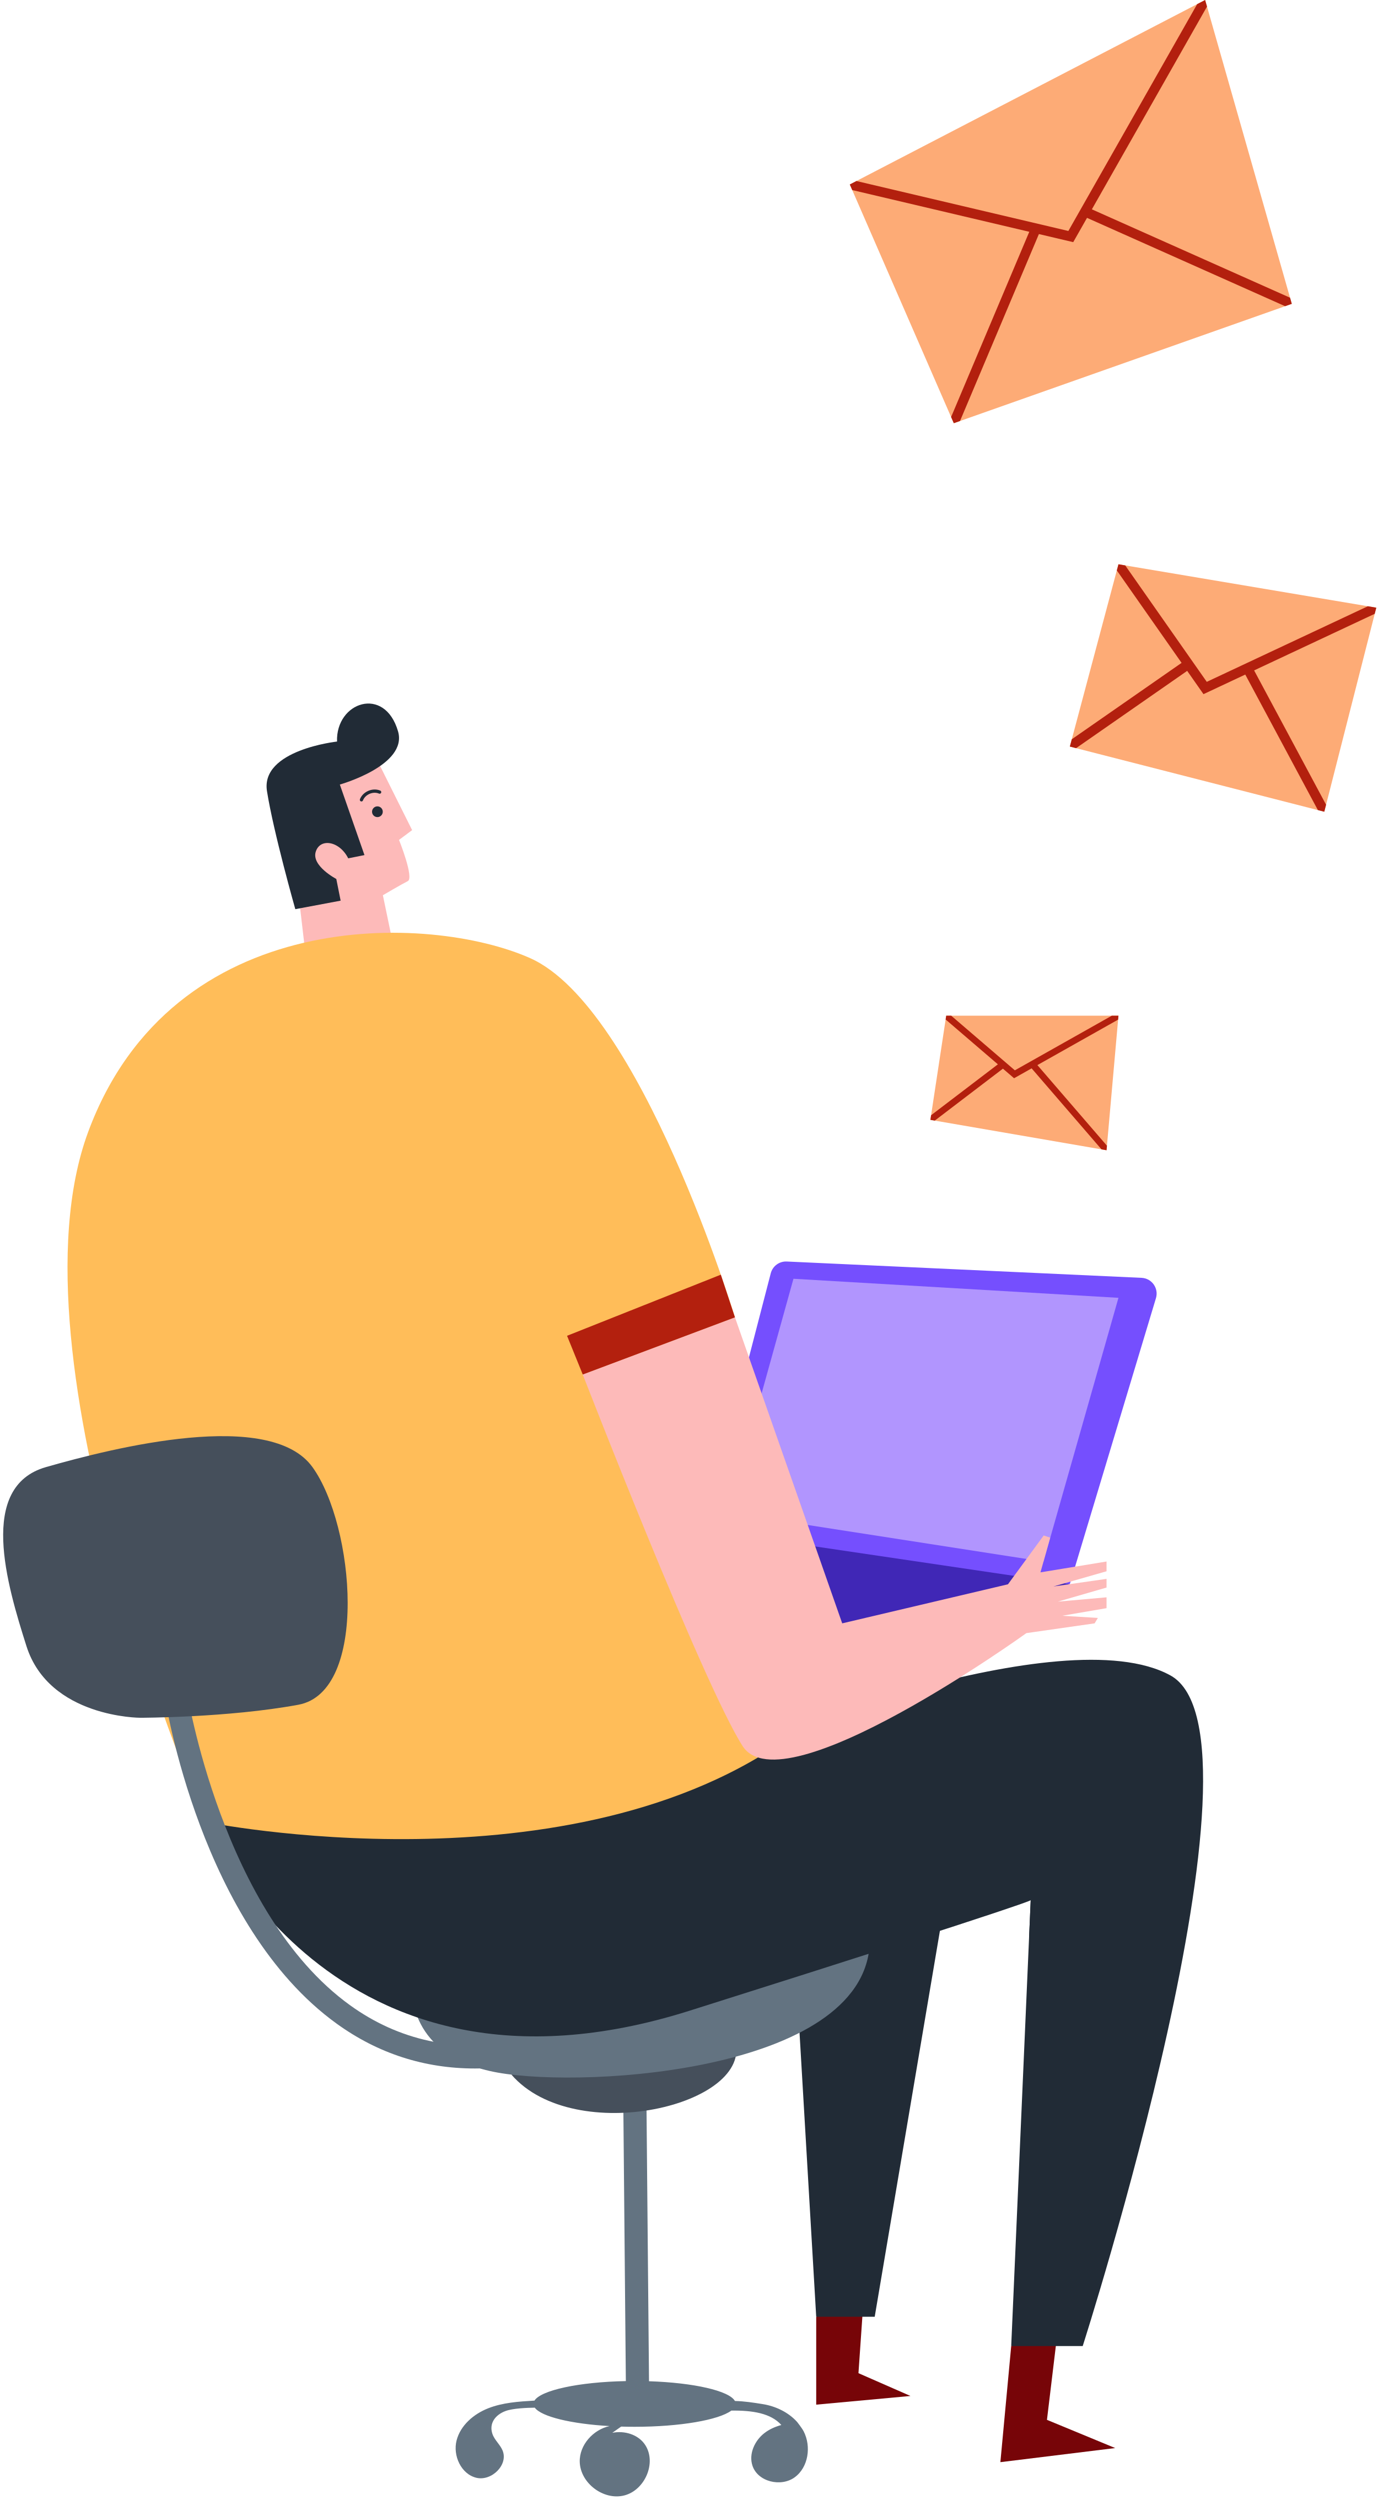 <svg fill="none" height="566" viewBox="0 0 312 566" width="312" xmlns="http://www.w3.org/2000/svg"><g clip-rule="evenodd" fill-rule="evenodd"><path d="m182.104 379.79-33.849-39.305 93.973 18.139z" fill="#4027b6"/><path d="m258.471 289.286c2.323.107 3.926 2.373 3.254 4.604l-19.497 64.734-82.797-12.244 15.078-58.118c.425-1.635 1.934-2.75 3.619-2.672z" fill="#754ffe"/><path d="m253.236 293.809-16.977 59.719-71.324-11.078 14.717-52.954z" fill="#b195fe"/><path d="m141.069 469.915.632 69.135c-10.671.206-19.254 2.068-20.711 4.444l-.022-.026c-3.536.213-7.141.441-10.436 1.739s-6.29 3.869-7.159 7.296c-.869 3.428 1.025 7.589 4.466 8.432 3.44.841 7.318-2.933 5.944-6.192-.267-.634-.684-1.19-1.101-1.746-.478-.638-.956-1.275-1.203-2.026-.776-2.356.654-4.28 2.982-5.147 1.642-.61 4.864-.735 6.622-.755 1.493 2.032 8.214 3.664 16.93 4.166-3.695.789-6.866 4.279-6.751 8.122.143 4.812 5.398 8.766 10.074 7.58 4.657-1.18 7.355-7.335 4.777-11.382-1.541-2.42-4.708-3.346-7.477-2.798l2.005-1.408c.993.03 2.006.045 3.035.045 10.319 0 19.044-1.543 21.909-3.665 4.767-.06 8.93.577 11.322 3.262-1.377.375-2.683.947-3.815 1.815-2.225 1.705-3.603 4.73-2.728 7.391 1.201 3.655 6.454 4.905 9.566 2.634 3.11-2.271 3.786-6.983 2.029-10.406-.377-.735-1.48-2.127-1.48-2.127-1.97-2.185-4.848-3.571-7.79-4.039-2.086-.332-4.201-.664-6.291-.705-1.295-2.308-9.3-4.142-19.453-4.471l-.633-69.216z" fill="#637381"/><path d="m115.79 469.666 50.617-7.825c4.415 14.739-36.266 24.387-50.617 7.825z" fill="#454f5b"/><path d="m184.803 544.382 21.339-1.965-11.773-5.159 1.104-15.968-10.67 3.194z" fill="#770508"/><path d="m226.501 557.402 26-3.194-15.453-6.386 2.452-20.39-10.546 3.685z" fill="#770508"/><path d="m198.048 524.484h-13.246l-5.151-87.701 34.585-8.106z" fill="#212b36"/><path d="m112.69 469.21c20.604 3.685 84.622-.502 84.255-30.467l-103.632 11.306s-1.227 15.476 19.377 19.161z" fill="#637381"/><path d="m156.105 455.208c81.679-25.795 77.264-25.058 77.264-25.058l-4.415 100.967h16.188s44.396-138.307 19.868-151.818-96.887 15.968-96.887 15.968l-121.66 17.196s27.962 68.539 109.642 42.745z" fill="#212b36"/><path d="m93.312 187.93-2.967 2.211s3.458 8.598 1.986 9.335-5.642 3.194-5.642 3.194l2.453 11.792-19.868 2.456-1.718-14.74 1.472-23.337 15.944-7.616z" fill="#fdbab9"/><g fill="#212b36"><path d="m76.143 198.984s-5.642-2.948-4.661-6.141c.982-3.193 5.397-2.456 7.359 1.474l3.679-.737-5.576-15.968s15.414-4.323 13.181-12.037c-3.03-10.464-14.13-6.638-13.815 2.304 0 0-17.337 1.872-15.865 11.207s6.417 26.739 6.417 26.739l10.263-1.927z"/><path d="m85.451 182.549c-.671 0-1.215.545-1.215 1.217s.544 1.217 1.215 1.217 1.215-.545 1.215-1.217-.544-1.217-1.215-1.217z"/><path d="m81.704 181.416c-.189-.073-.284-.286-.21-.477.321-.834 1.018-1.529 1.909-1.908.893-.379 1.877-.397 2.698-.048.188.079.274.295.196.482-.079.189-.297.275-.482.197-.639-.272-1.414-.255-2.124.047s-1.261.847-1.511 1.496c-.056.146-.195.236-.343.236-.044 0-.089-.009-.133-.025z"/></g><path d="m166.406 298.231s-21.302-70.136-46.358-81.313c-22.58-10.072-80.944-12.283-100.076 39.305-19.132 51.589 26.491 156.24 26.491 156.24s83.151 16.951 133.188-19.898l-47.705-81.391z" fill="#FFBD59"/><path d="m190.69 367.507 37.528-8.844 8.095-11.054 1.471.491-2.207 7.861 14.962-2.456v2.211l-12.019 3.439 12.019-1.72v1.965l-11.038 3.194 11.038-.983v2.457l-10.056 1.72 8.094.491-.736 1.228-15.453 2.211s-55.188 39.797-64.264 25.549c-9.076-14.249-36.178-84.093-36.178-84.093l34.461-12.943z" fill="#fdbab9"/><path d="m128.388 302.408 34.816-13.838 3.203 9.661-34.461 12.943z" fill="#b3200e"/><path d="m250.539 424.992-17.546 13.751.376-8.592z" fill="#212b36"/><path d="m76.228 458.131c-30.759-22.205-38.733-72.624-39.057-74.759l5.092-.777c.076.502 7.988 50.437 36.989 71.361 11.041 7.966 23.877 10.755 38.151 8.29l.875 5.084c-3.67.634-7.255.95-10.75.95-11.454 0-21.946-3.395-31.3-10.149z" fill="#637381"/><path d="m5.991 372.666c-4.445-13.993-11.038-36.112 4.415-40.534 15.453-4.422 50.774-13.265 60.34 0 9.566 13.266 12.754 50.852-3.188 53.8-15.944 2.948-35.812 2.948-35.812 2.948s-20.604 0-25.755-16.214z" fill="#454f5b"/><path d="m214.237 229.938h39l-2.698 30.461-39.884-6.878z" fill="#fdab76"/><path d="m253.237 127.744 58.377 9.826-11.774 46.196-57.611-14.752z" fill="#fdab76"/><path d="m215.954 95.807 76.528-27.022-19.622-68.785-80.453 41.762z" fill="#fdab76"/><path d="m292.087 67.398-44.872-20.008 26.069-45.901-.425-1.489-1.8.934-29.166 51.354-47.982-11.307-1.504.781.551 1.265 40.086 9.447-17.699 41.936.609 1.397 1.408-.497 17.862-42.322 7.771 1.831 3.123-5.499 44.849 19.999 1.515-.534z" fill="#b3200e"/><path d="m309.699 137.247-36.468 17.113-18.466-26.36-1.528-.257-.372 1.393 14.663 20.931-24.859 17.294-.44 1.653 1.413.362 25.154-17.499 3.693 5.272 9.459-4.438 16.441 30.683 1.451.371.404-1.584-16.295-30.41 27.312-12.815.353-1.386z" fill="#b3200e"/><path d="m251.735 229.938-21.958 12.37-14.41-12.37h-1.13l-.131.859 11.828 10.153-15.12 11.524-.159 1.048.991.171 15.43-11.762 2.526 2.168 3.971-2.237 15.823 18.341 1.142.197.092-1.022-15.748-18.254 18.276-10.295.079-.891z" fill="#b3200e"/></g></svg>